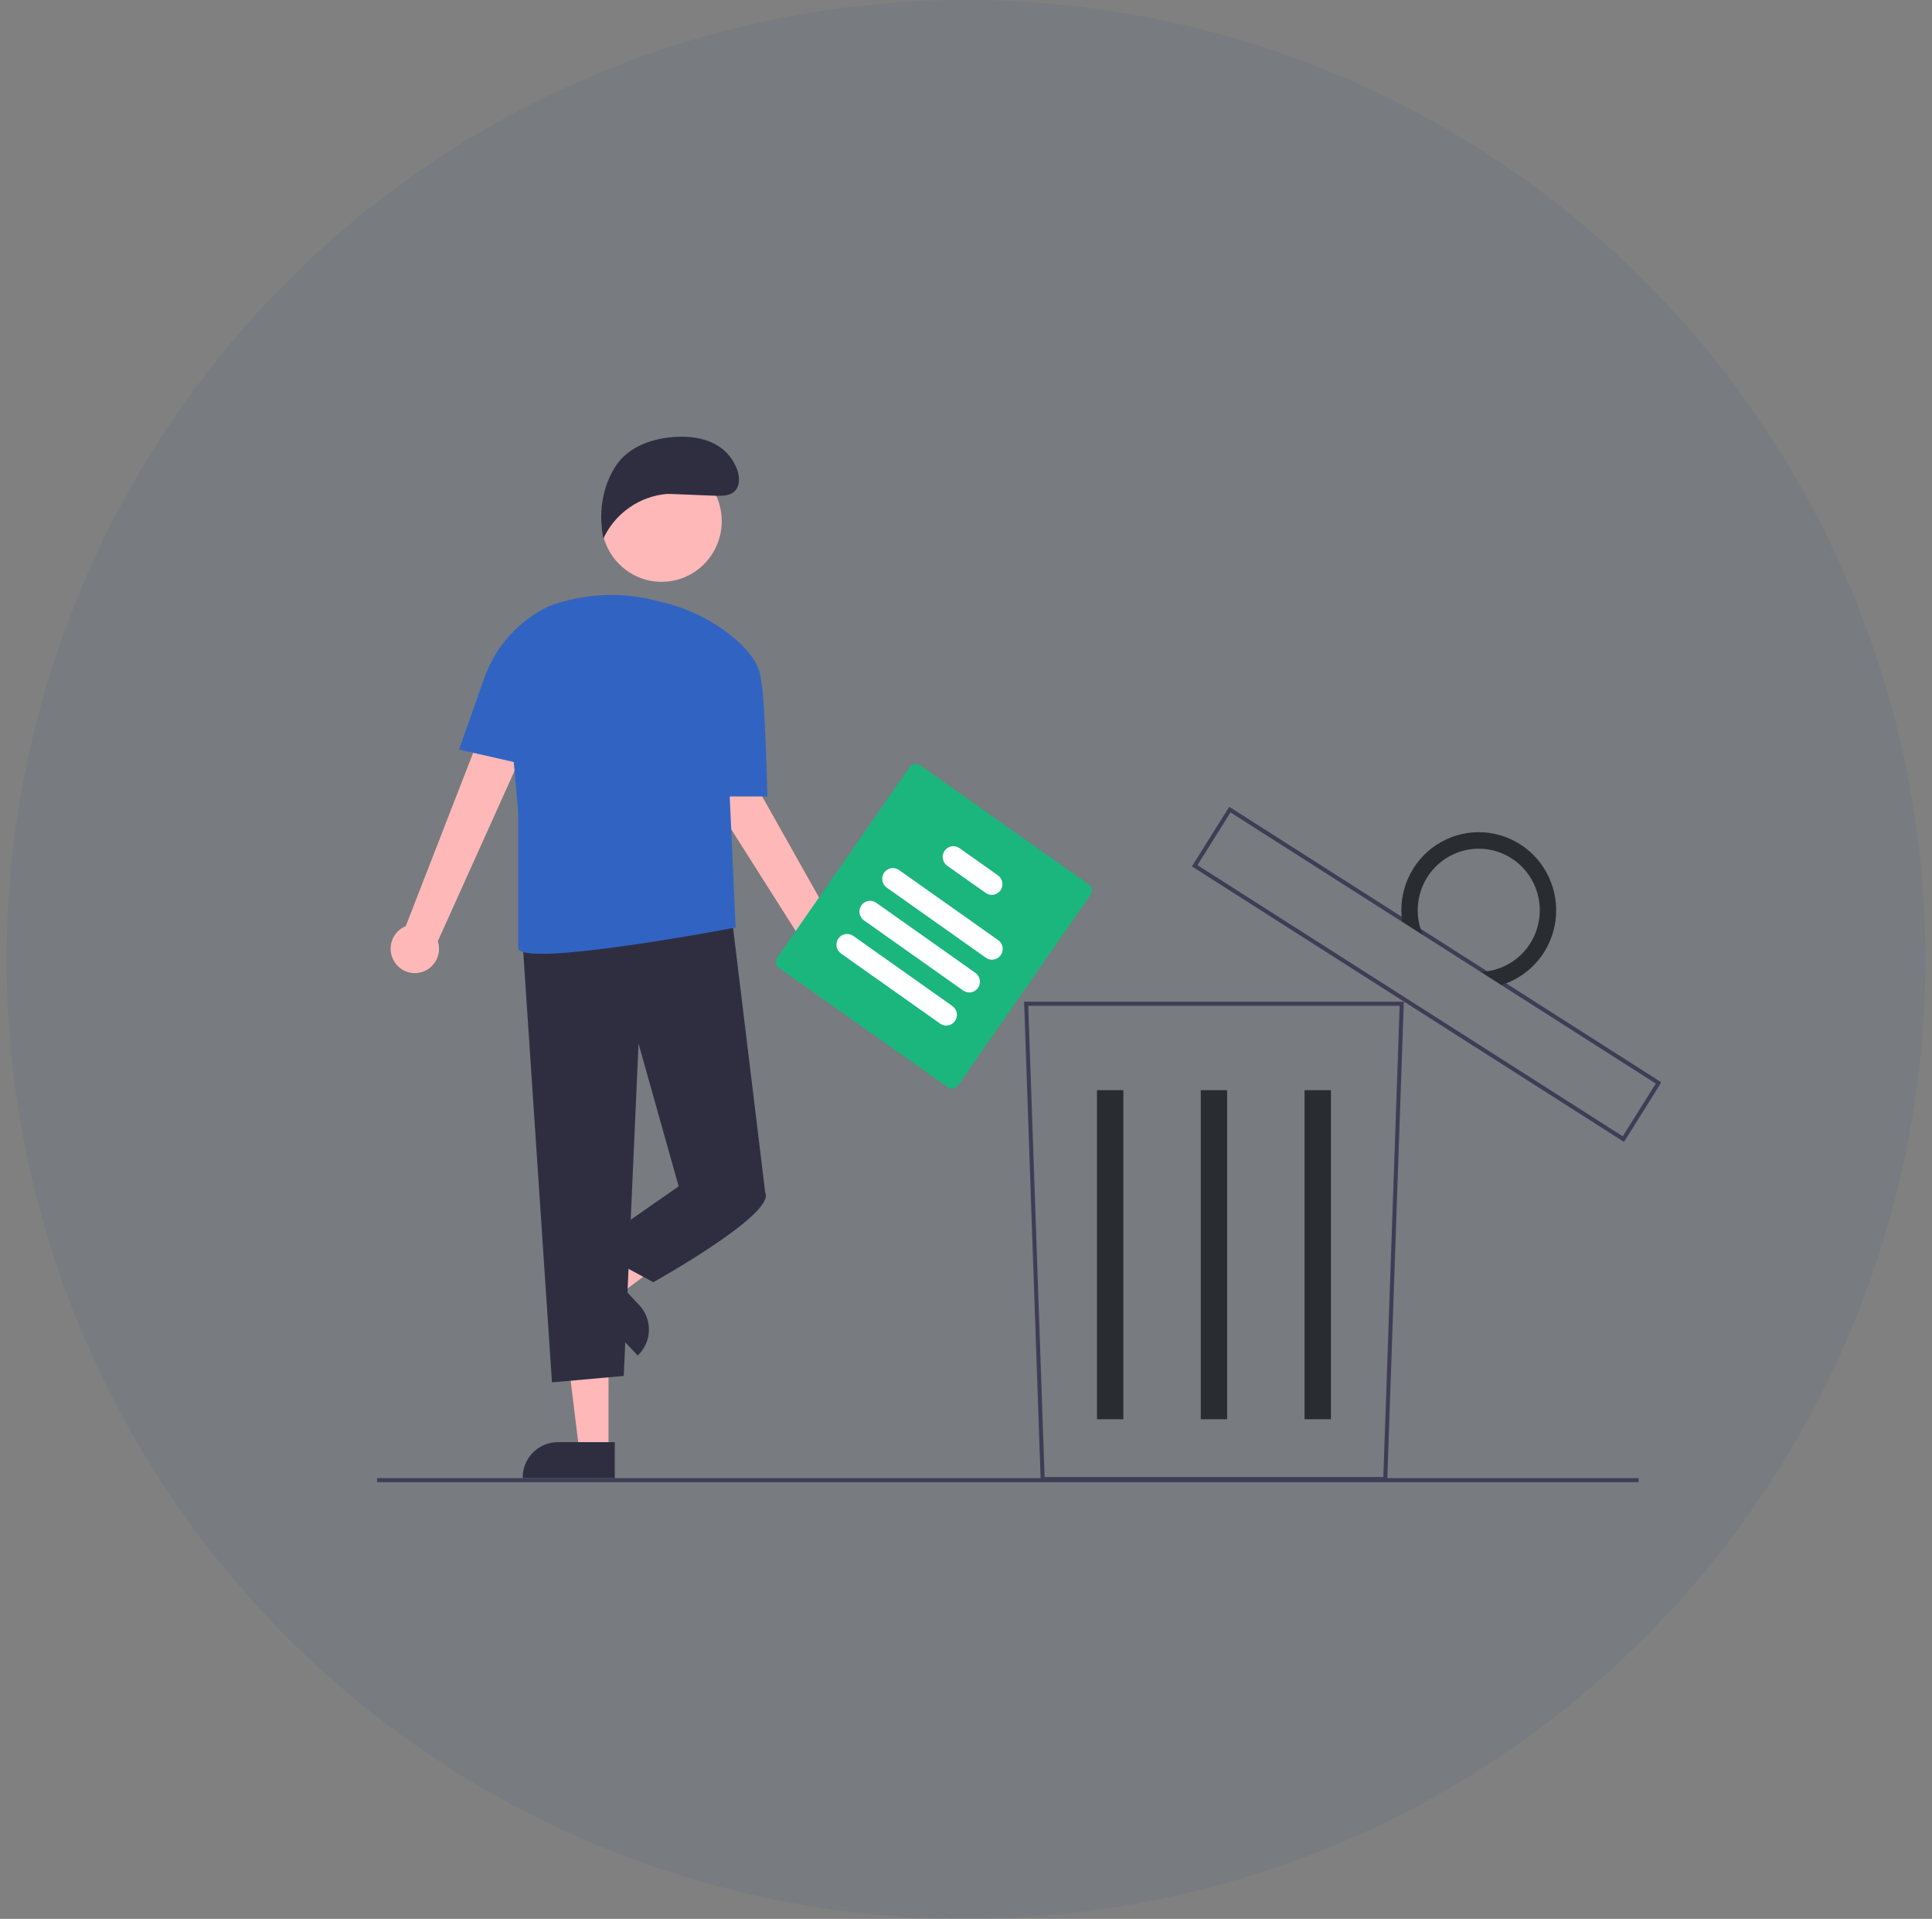 <svg width="146" height="145" viewBox="0 0 146 145" fill="none" xmlns="http://www.w3.org/2000/svg">
<rect x="0" y="0" width="146" height="145" fill="#808080" stroke="none"/>
<circle opacity="0.06" cx="73" cy="72.5" r="72.5" fill="#0B3B95"/>
<g clip-path="url(#clip0_13_6633)">
<path d="M104.831 111.919H78.646L78.641 111.77L77.391 75.694H106.086L104.831 111.919ZM78.94 111.612H104.537L105.771 76.001H77.705L78.94 111.612Z" fill="#3F3D56"/>
<path d="M84.892 82.378H82.9V107.243H84.892V82.378Z" fill="#292D32"/>
<path d="M92.734 82.378H90.742V107.243H92.734V82.378Z" fill="#292D32"/>
<path d="M100.576 82.378H98.584V107.243H100.576V82.378Z" fill="#292D32"/>
<path d="M122.726 86.288L122.597 86.206L90.072 65.469L92.894 60.965L93.022 61.047L125.547 81.784L122.726 86.288ZM90.492 65.374L122.631 85.864L125.127 81.879L92.988 61.388L90.492 65.374Z" fill="#3F3D56"/>
<path d="M114.873 63.797C113.928 63.194 112.83 62.876 111.712 62.883C110.593 62.889 109.499 63.22 108.561 63.835C107.623 64.449 106.879 65.323 106.418 66.351C105.957 67.38 105.798 68.52 105.96 69.637L107.511 70.626C107.121 69.713 107.031 68.698 107.255 67.73C107.478 66.761 108.003 65.891 108.752 65.245C109.501 64.6 110.436 64.213 111.419 64.142C112.401 64.071 113.381 64.319 114.214 64.85C115.047 65.382 115.689 66.168 116.047 67.094C116.405 68.02 116.46 69.038 116.203 69.997C115.946 70.957 115.392 71.809 114.62 72.428C113.849 73.046 112.902 73.4 111.917 73.436L113.468 74.425C114.538 74.094 115.491 73.46 116.214 72.599C116.937 71.737 117.4 70.685 117.548 69.566C117.696 68.447 117.523 67.309 117.049 66.286C116.575 65.264 115.82 64.4 114.875 63.797H114.873Z" fill="#292D32"/>
<path d="M123.827 111.693H28.494V112H123.827V111.693Z" fill="#3F3D56"/>
<path d="M45.985 109.613H43.771L42.717 100.996H45.986L45.985 109.613Z" fill="#FEB8B8"/>
<path d="M39.5 111.687H46.459V108.975H42.151C41.448 108.975 40.774 109.256 40.277 109.758C39.779 110.26 39.5 110.94 39.5 111.65V111.687Z" fill="#2F2E41"/>
<path d="M45.207 96.261L46.734 97.878L53.645 92.705L51.391 90.317L45.207 96.261Z" fill="#FEB8B8"/>
<path d="M48.308 98.619L45.335 95.473L43.389 97.344L48.191 102.428L48.218 102.402C48.47 102.159 48.672 101.869 48.813 101.548C48.954 101.227 49.031 100.881 49.039 100.529C49.047 100.178 48.987 99.829 48.862 99.501C48.736 99.173 48.548 98.874 48.308 98.619Z" fill="#2F2E41"/>
<path d="M29.793 72.653C29.653 72.426 29.564 72.17 29.532 71.904C29.501 71.638 29.527 71.368 29.61 71.114C29.693 70.86 29.83 70.627 30.012 70.431C30.194 70.236 30.416 70.084 30.662 69.984L39.356 47.63L42.745 49.677L33.087 71.122C33.225 71.551 33.202 72.016 33.023 72.43C32.844 72.843 32.52 73.175 32.114 73.364C31.708 73.553 31.248 73.585 30.82 73.454C30.392 73.323 30.027 73.038 29.793 72.653Z" fill="#FEB8B8"/>
<path d="M62.793 74.255C62.528 74.236 62.27 74.158 62.038 74.028C61.806 73.897 61.605 73.717 61.45 73.5C61.294 73.283 61.188 73.034 61.138 72.771C61.088 72.507 61.096 72.236 61.162 71.977L48.336 51.748L51.968 50.184L63.499 70.666C63.925 70.805 64.285 71.096 64.512 71.486C64.739 71.875 64.816 72.335 64.729 72.778C64.641 73.22 64.396 73.615 64.039 73.888C63.682 74.16 63.239 74.291 62.793 74.255V74.255Z" fill="#FEB8B8"/>
<path d="M39.441 70.415L41.712 104.456L47.137 103.973L48.254 78.858L51.286 89.644L57.828 90.127L55.238 68.805L39.441 70.415Z" fill="#2F2E41"/>
<path d="M52.243 88.034L51.285 89.644L44.584 94.313L49.371 96.888C49.371 96.888 58.626 91.737 57.828 90.127L52.243 88.034Z" fill="#2F2E41"/>
<path d="M34.691 56.642L36.58 51.273C37 50.079 37.651 48.98 38.495 48.041C39.339 47.102 40.359 46.341 41.496 45.802C44.052 44.852 46.832 44.698 49.476 45.361L50.163 45.533C51.996 45.981 53.713 46.818 55.2 47.988C56.364 48.913 57.411 50.085 57.504 51.346C57.505 51.348 57.505 51.351 57.507 51.354C57.829 52.779 57.988 60.184 57.988 60.184H55.145L55.595 70.165L55.559 70.093C55.559 70.093 39.159 73.224 39.159 71.614V61.311L38.823 57.58L34.691 56.642Z" fill="#3164C2"/>
<path d="M49.998 43.965C52.508 43.965 54.542 41.912 54.542 39.38C54.542 36.848 52.508 34.795 49.998 34.795C47.488 34.795 45.453 36.848 45.453 39.38C45.453 41.912 47.488 43.965 49.998 43.965Z" fill="#FEB8B8"/>
<path d="M50.678 37.324L54.207 37.467C54.651 37.465 55.135 37.45 55.474 37.16C55.983 36.723 55.898 35.898 55.625 35.282C54.865 33.567 53.169 32.952 51.307 33.003C49.445 33.053 47.493 33.69 46.491 35.273C45.488 36.856 45.217 38.855 45.595 40.695C46.031 39.76 46.703 38.956 47.544 38.365C48.385 37.773 49.364 37.415 50.385 37.325L50.678 37.324Z" fill="#2F2E41"/>
<path d="M71.634 82.171L58.862 73.14C58.743 73.056 58.662 72.927 58.637 72.783C58.612 72.639 58.645 72.491 58.728 72.371L68.752 57.94C68.836 57.82 68.963 57.739 69.106 57.713C69.249 57.688 69.396 57.721 69.515 57.805L82.287 66.836C82.406 66.92 82.486 67.048 82.511 67.192C82.537 67.337 82.504 67.485 82.421 67.605L72.397 82.035C72.313 82.155 72.186 82.237 72.043 82.262C71.9 82.287 71.753 82.255 71.634 82.171Z" fill="#1BB57E"/>
<path d="M74.506 72.372L67.011 67.073C66.925 67.011 66.851 66.933 66.794 66.843C66.737 66.753 66.698 66.653 66.68 66.548C66.662 66.442 66.664 66.335 66.687 66.231C66.71 66.126 66.753 66.028 66.814 65.94C66.875 65.853 66.952 65.778 67.041 65.721C67.13 65.664 67.23 65.624 67.334 65.606C67.439 65.588 67.545 65.59 67.649 65.613C67.752 65.636 67.85 65.68 67.936 65.741L75.431 71.04C75.606 71.164 75.725 71.353 75.762 71.565C75.799 71.778 75.751 71.996 75.628 72.173C75.506 72.349 75.319 72.469 75.108 72.507C74.897 72.544 74.681 72.496 74.506 72.372Z" fill="white"/>
<path d="M72.786 74.848L65.291 69.549C65.204 69.487 65.13 69.41 65.074 69.32C65.017 69.229 64.978 69.129 64.96 69.024C64.941 68.918 64.944 68.811 64.966 68.706C64.989 68.602 65.032 68.503 65.093 68.416C65.154 68.328 65.231 68.254 65.321 68.196C65.41 68.139 65.51 68.1 65.614 68.082C65.718 68.063 65.825 68.066 65.928 68.089C66.032 68.112 66.13 68.156 66.216 68.217L73.711 73.516C73.886 73.64 74.005 73.829 74.041 74.041C74.078 74.254 74.03 74.472 73.908 74.648C73.785 74.825 73.598 74.945 73.388 74.982C73.177 75.02 72.961 74.972 72.786 74.848Z" fill="white"/>
<path d="M71.047 77.35L63.552 72.051C63.466 71.99 63.392 71.912 63.335 71.822C63.278 71.732 63.239 71.631 63.221 71.526C63.203 71.421 63.205 71.313 63.228 71.209C63.251 71.105 63.294 71.006 63.355 70.919C63.416 70.831 63.493 70.757 63.582 70.699C63.672 70.642 63.771 70.603 63.875 70.585C63.98 70.566 64.086 70.569 64.19 70.592C64.293 70.615 64.391 70.658 64.478 70.719L71.972 76.019C72.147 76.142 72.266 76.331 72.303 76.544C72.34 76.756 72.292 76.975 72.169 77.151C72.047 77.328 71.859 77.448 71.649 77.485C71.439 77.523 71.222 77.474 71.047 77.35Z" fill="white"/>
<path d="M74.485 67.473L71.582 65.421C71.496 65.359 71.421 65.282 71.365 65.192C71.308 65.102 71.269 65.001 71.251 64.896C71.232 64.79 71.234 64.683 71.257 64.578C71.28 64.474 71.323 64.375 71.384 64.288C71.445 64.2 71.522 64.126 71.612 64.069C71.701 64.011 71.801 63.972 71.905 63.954C72.009 63.935 72.116 63.938 72.219 63.961C72.323 63.984 72.421 64.028 72.507 64.089L75.41 66.142C75.585 66.265 75.704 66.454 75.741 66.667C75.778 66.879 75.73 67.097 75.608 67.274C75.485 67.451 75.298 67.571 75.087 67.608C74.877 67.646 74.66 67.597 74.485 67.473Z" fill="white"/>
</g>
<defs>
<clipPath id="clip0_13_6633">
<rect width="104" height="79" fill="white" transform="translate(21.5 33)"/>
</clipPath>
</defs>
</svg>
